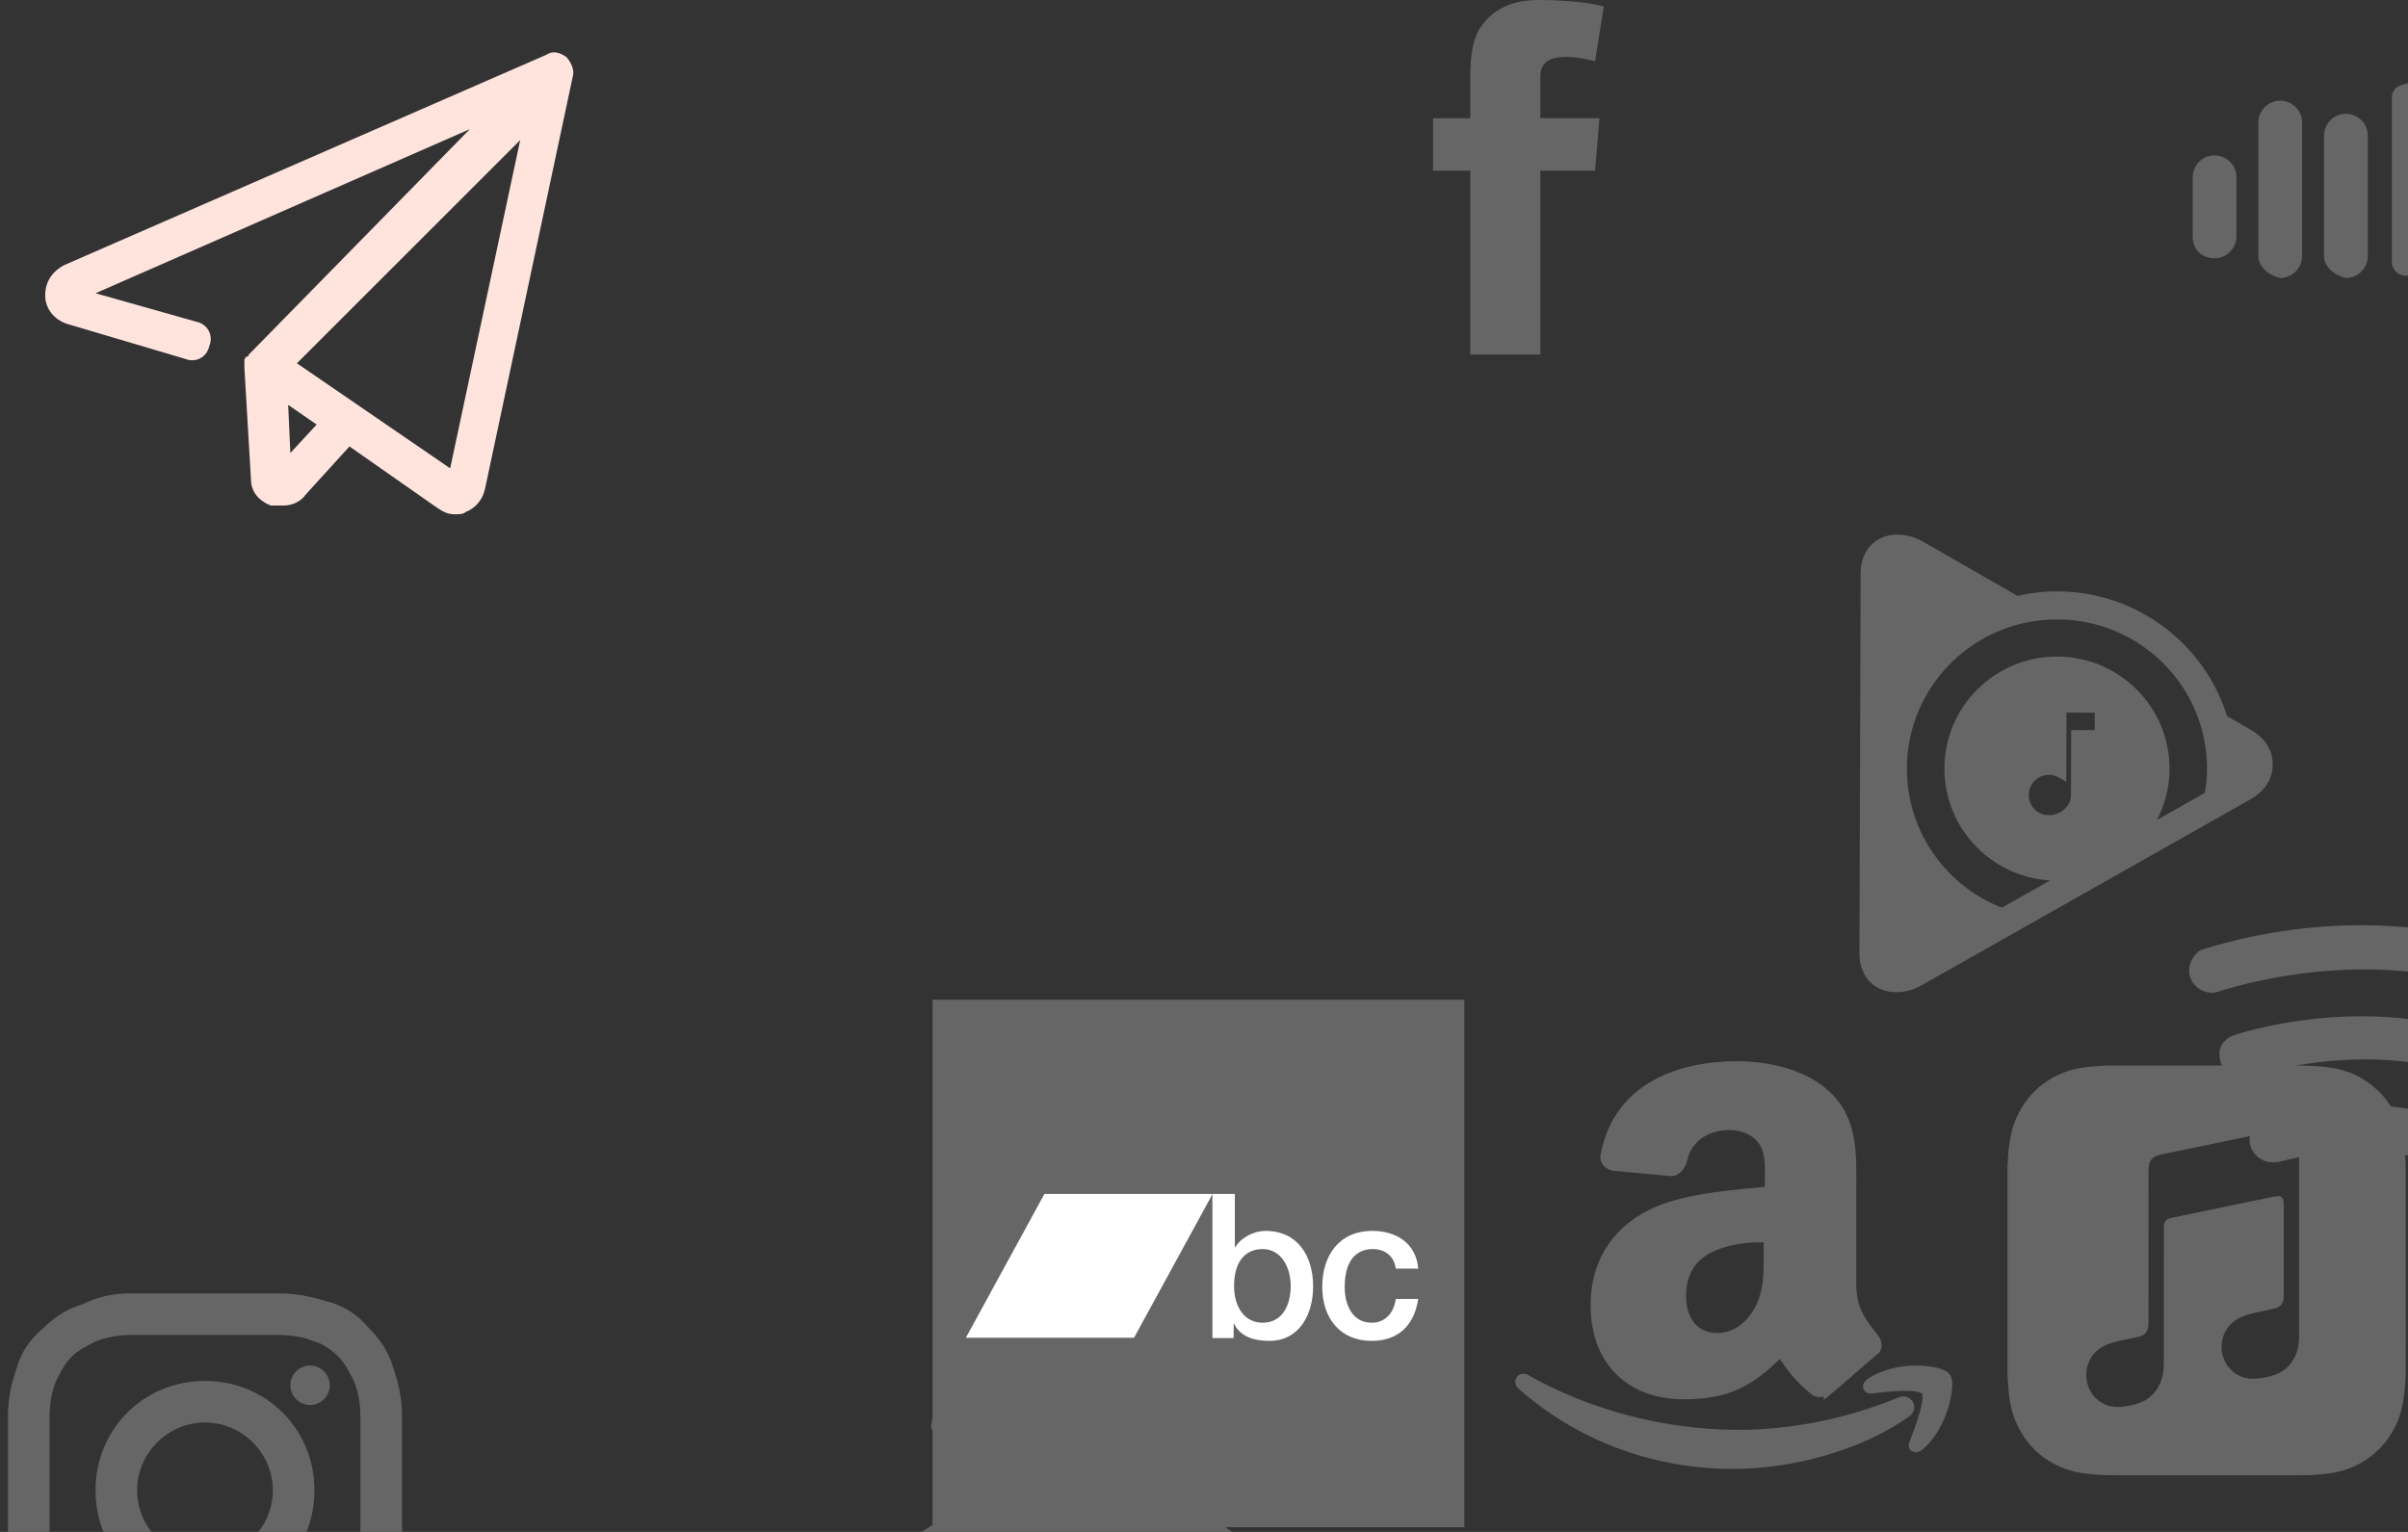 <?xml version="1.0" encoding="UTF-8" standalone="no"?>
<svg
   xmlns:dc="http://purl.org/dc/elements/1.1/"
   xmlns:cc="http://creativecommons.org/ns#"
   xmlns:rdf="http://www.w3.org/1999/02/22-rdf-syntax-ns#"
   xmlns:svg="http://www.w3.org/2000/svg"
   xmlns="http://www.w3.org/2000/svg"
   xmlns:sodipodi="http://sodipodi.sourceforge.net/DTD/sodipodi-0.dtd"
   xmlns:inkscape="http://www.inkscape.org/namespaces/inkscape"
   width="110"
   height="70"
   viewBox="0 0 110 70"
   version="1.1"
   id="svg4308"
   sodipodi:docname="sprites_new2.svg"
   inkscape:version="0.92.3 (2405546, 2018-03-11)">
  <rect x="0" y="0" width="110" height="70" fill="#333333" stroke="none"/>
  <defs
     id="defs4312">
    <clipPath
       id="clipPath4403"
       clipPathUnits="userSpaceOnUse">
      <path
         style="clip-rule:evenodd"
         inkscape:connector-curvature="0"
         id="path4401"
         d="m 3208.57,2725.96 c -183.49,0 -277.25,-144.42 -277.25,-362 0,-205.66 101.38,-360.04 277.25,-360.04 198.89,0 273.45,182.02 273.45,360.04 -0.14,185.9 -93.84,362 -273.51,362 M 2721,3265.92 h 217.97 v -522.15 h 3.85 c 59.28,98.87 183.55,160.21 294.46,160.21 311.63,0 462.74,-245.35 462.74,-544.05 0,-274.84 -133.84,-533.97 -426.43,-533.97 -133.85,0 -277.25,33.54 -342.29,168.09 h -3.78 v -140.51 h -206.53 v 1412.35 l 0.01,0.03" />
    </clipPath>
    <clipPath
       id="clipPath4409"
       clipPathUnits="userSpaceOnUse">
      <path
         inkscape:connector-curvature="0"
         id="path4407"
         d="M 0,0 H 5120 V 5120 H 0 Z" />
    </clipPath>
    <clipPath
       id="clipPath4419"
       clipPathUnits="userSpaceOnUse">
      <path
         style="clip-rule:evenodd"
         inkscape:connector-curvature="0"
         id="path4417"
         d="m 4503.89,2534.02 c -17.22,124.62 -105.15,191.92 -225.61,191.92 -112.87,0 -271.54,-61.35 -271.54,-371.91 0,-170.13 72.64,-350.15 261.97,-350.15 126.18,0 214.11,87.14 235.18,233.51 h 217.97 c -40.16,-265.06 -198.84,-411.43 -453.15,-411.43 -309.78,0 -479.95,227.42 -479.95,528.07 0,308.56 162.53,549.89 487.6,549.89 229.44,0 424.54,-118.68 445.5,-369.91 h -217.61 l -0.36,0.01" />
    </clipPath>
    <clipPath
       id="clipPath4425"
       clipPathUnits="userSpaceOnUse">
      <path
         inkscape:connector-curvature="0"
         id="path4423"
         d="M 0,0 H 5120 V 5120 H 0 Z" />
    </clipPath>
    <clipPath
       id="clipPath4435"
       clipPathUnits="userSpaceOnUse">
      <path
         style="clip-rule:evenodd"
         inkscape:connector-curvature="0"
         id="path4433"
         d="M 1958.95,1856.62 H 324.078 l 763.462,1409.3 h 1634.88 l -763.47,-1409.3" />
    </clipPath>
    <clipPath
       id="clipPath4441"
       clipPathUnits="userSpaceOnUse">
      <path
         inkscape:connector-curvature="0"
         id="path4439"
         d="M 0,0 H 5120 V 5120 H 0 Z" />
    </clipPath>
    <clipPath
       id="clipPath4403-3"
       clipPathUnits="userSpaceOnUse">
      <path
         style="clip-rule:evenodd"
         inkscape:connector-curvature="0"
         id="path4401-6"
         d="m 3208.57,2725.96 c -183.49,0 -277.25,-144.42 -277.25,-362 0,-205.66 101.38,-360.04 277.25,-360.04 198.89,0 273.45,182.02 273.45,360.04 -0.14,185.9 -93.84,362 -273.51,362 M 2721,3265.92 h 217.97 v -522.15 h 3.85 c 59.28,98.87 183.55,160.21 294.46,160.21 311.63,0 462.74,-245.35 462.74,-544.05 0,-274.84 -133.84,-533.97 -426.43,-533.97 -133.85,0 -277.25,33.54 -342.29,168.09 h -3.78 v -140.51 h -206.53 v 1412.35 l 0.01,0.03" />
    </clipPath>
    <clipPath
       id="clipPath4409-7"
       clipPathUnits="userSpaceOnUse">
      <path
         inkscape:connector-curvature="0"
         id="path4407-5"
         d="M 0,0 H 5120 V 5120 H 0 Z" />
    </clipPath>
    <clipPath
       id="clipPath4419-3"
       clipPathUnits="userSpaceOnUse">
      <path
         style="clip-rule:evenodd"
         inkscape:connector-curvature="0"
         id="path4417-5"
         d="m 4503.89,2534.02 c -17.22,124.62 -105.15,191.92 -225.61,191.92 -112.87,0 -271.54,-61.35 -271.54,-371.91 0,-170.13 72.64,-350.15 261.97,-350.15 126.18,0 214.11,87.14 235.18,233.51 h 217.97 c -40.16,-265.06 -198.84,-411.43 -453.15,-411.43 -309.78,0 -479.95,227.42 -479.95,528.07 0,308.56 162.53,549.89 487.6,549.89 229.44,0 424.54,-118.68 445.5,-369.91 h -217.61 l -0.36,0.01" />
    </clipPath>
    <clipPath
       id="clipPath4425-6"
       clipPathUnits="userSpaceOnUse">
      <path
         inkscape:connector-curvature="0"
         id="path4423-2"
         d="M 0,0 H 5120 V 5120 H 0 Z" />
    </clipPath>
    <clipPath
       id="clipPath4435-9"
       clipPathUnits="userSpaceOnUse">
      <path
         style="clip-rule:evenodd"
         inkscape:connector-curvature="0"
         id="path4433-1"
         d="M 1958.95,1856.62 H 324.078 l 763.462,1409.3 h 1634.88 l -763.47,-1409.3" />
    </clipPath>
    <clipPath
       id="clipPath4441-2"
       clipPathUnits="userSpaceOnUse">
      <path
         inkscape:connector-curvature="0"
         id="path4439-7"
         d="M 0,0 H 5120 V 5120 H 0 Z" />
    </clipPath>
  </defs>
  <sodipodi:namedview
     pagecolor="#ffffff"
     bordercolor="#666666"
     borderopacity="1"
     objecttolerance="10"
     gridtolerance="10"
     guidetolerance="10"
     inkscape:pageopacity="0"
     inkscape:pageshadow="2"
     inkscape:window-width="1855"
     inkscape:window-height="1056"
     id="namedview4310"
     showgrid="false"
     inkscape:zoom="11.413333"
     inkscape:cx="61.107696"
     inkscape:cy="37.622995"
     inkscape:window-x="65"
     inkscape:window-y="24"
     inkscape:window-maximized="1"
     inkscape:current-layer="svg4308" />
  <svg
     transform="translate(-0.636,-1.9)"
     id="icon_send"
     viewBox="0 0 30 30"
     width="30"
     height="30"
     version="1.1">
    <style
       id="style4254">.ast0{fill:#fee4dd}</style>
    <path
       style="fill:#fee4dd"
       inkscape:connector-curvature="0"
       class="ast0"
       d="m 13.6,25 c 0.4,0 0.8,-0.2 1,-0.5 l 2,-2.2 4,2.8 c 0.3,0.2 0.5,0.3 0.8,0.3 0.2,0 0.4,0 0.5,-0.1 0.5,-0.2 0.8,-0.6 0.9,-1.1 l 4,-18.8 C 26.9,5.1 26.7,4.7 26.5,4.5 26.2,4.3 25.9,4.2 25.6,4.4 L 3.6,14 c -0.6,0.3 -0.9,0.8 -0.9,1.4 0,0.6 0.4,1.1 1,1.3 l 5.4,1.6 c 0.5,0.2 1,-0.1 1.1,-0.6 0.2,-0.5 -0.1,-1 -0.6,-1.1 L 5,15.3 22.1,7.8 12.2,17.9 12.1,18 12,18.1 c 0,0 0,0.1 -0.1,0.1 -0.1,0 0,0.1 -0.1,0.1 v 0.4 l 0.3,5.1 c 0,0.6 0.4,1 0.9,1.2 h 0.6 m 0.3,-2.4 -0.1,-2.2 1.3,0.9 z m 7.3,0.7 -7,-4.8 10.2,-10.2 z"
       id="path4256" />
  </svg>
  <svg
     transform="translate(29.364,-1.9)"
     id="social_facebook"
     viewBox="0 0 20 20"
     width="20"
     height="20"
     x="30"
     version="1.1">
    <style
       id="style4259">.bst0{fill:#666}</style>
    <path
       style="fill:#666"
       inkscape:connector-curvature="0"
       class="bst0"
       d="M 6.1,7.3 H 7.8 V 5.6 c 0,-0.7 0,-1.8 0.5,-2.5 0.5,-0.7 1.3,-1.2 2.6,-1.2 2.1,0 3,0.3 3,0.3 l -0.4,2.5 c 0,0 -0.7,-0.2 -1.3,-0.2 -0.7,0 -1.2,0.2 -1.2,0.9 v 1.9 h 2.7 L 13.5,9.7 H 11 v 8.4 H 7.8 V 9.7 H 6.1 Z"
       id="path4261" />
  </svg>
  <svg
     transform="translate(-0.636,28.1)"
     id="social_instagram"
     viewBox="0 0 20 20"
     width="20"
     height="20"
     y="30"
     version="1.1">
    <style
       id="style4264">.cst0{fill:#666}</style>
    <path
       style="fill:#666"
       inkscape:connector-curvature="0"
       class="cst0"
       d="M 10,19 H 6.6 C 5.7,19 5,18.8 4.3,18.6 3.6,18.4 3,18 2.5,17.4 2,16.9 1.6,16.3 1.4,15.6 1.2,15 1,14.3 1,13.4 V 10 6.6 C 1,5.7 1.2,5 1.4,4.4 1.6,3.7 2,3.1 2.6,2.6 3.1,2.1 3.7,1.7 4.4,1.5 5,1.2 5.7,1 6.6,1 h 6.8 C 14.3,1 15,1.2 15.7,1.4 16.4,1.6 17,2 17.5,2.6 18,3.1 18.4,3.7 18.6,4.4 18.8,5 19,5.7 19,6.6 v 6.8 C 19,14.3 18.8,15 18.6,15.7 18,17 17,18 15.6,18.6 15,18.8 14.3,19 13.4,19 Z M 10,2.9 H 6.7 C 6,2.9 5.5,3 5,3.2 4.6,3.4 4.2,3.6 3.9,3.9 3.6,4.2 3.4,4.6 3.2,5 3,5.5 2.9,6 2.9,6.7 v 6.6 c 0,0.7 0.1,1.2 0.3,1.7 0.2,0.4 0.4,0.8 0.7,1.1 0.3,0.3 0.7,0.6 1.1,0.7 0.3,0.1 0.8,0.3 1.7,0.3 h 6.6 c 0.7,0 1.2,-0.1 1.7,-0.3 0.8,-0.3 1.5,-1 1.8,-1.8 0.2,-0.5 0.3,-1 0.3,-1.7 V 10 6.7 C 17.1,6 17,5.5 16.8,5 16.6,4.6 16.4,4.2 16.1,3.9 15.8,3.6 15.4,3.3 15,3.2 14.5,3 14,2.9 13.3,2.9 Z"
       id="path4266" />
    <path
       style="fill:#666"
       inkscape:connector-curvature="0"
       class="cst0"
       d="M 10,15 C 7.2,15 5,12.8 5,10 5,7.2 7.2,5 10,5 c 2.8,0 5,2.2 5,5 0,2.8 -2.2,5 -5,5 z m 0,-8.1 c -1.7,0 -3.1,1.4 -3.1,3.1 0,1.7 1.4,3.1 3.1,3.1 1.7,0 3.1,-1.4 3.1,-3.1 0,-1.7 -1.4,-3.1 -3.1,-3.1 z"
       id="path4268" />
    <circle
       style="fill:#666"
       class="cst0"
       cx="14.8"
       cy="5.2"
       r="0.9"
       id="circle4270" />
  </svg>
  <svg
     transform="translate(19.364,28.1)"
     id="social_snapchat"
     viewBox="0 0 20 20"
     width="20"
     height="20"
     x="20"
     y="30"
     version="1.1">
    <style
       id="style4273">.dst0{fill:#666}</style>
    <path
       style="fill:#666"
       inkscape:connector-curvature="0"
       class="dst0"
       d="M 10.1,16.1 H 10 9.9 c -1,0 -1.7,-0.5 -2.3,-0.9 -0.4,-0.3 -0.9,-0.6 -1.3,-0.7 -0.2,0 -0.5,-0.1 -0.7,-0.1 -0.4,0 -0.7,0.1 -1,0.1 -0.1,0 -0.3,0.1 -0.4,0.1 -0.1,0 -0.2,0 -0.3,-0.2 C 3.9,14.3 3.8,14.1 3.8,14 3.7,13.7 3.7,13.5 3.5,13.4 1.9,13.2 1.4,12.8 1.3,12.6 V 12.5 C 1.3,12.4 1.4,12.3 1.5,12.3 4,11.9 5.1,9.3 5.2,9.2 5.4,8.9 5.4,8.6 5.3,8.4 5.1,8 4.6,7.8 4.2,7.7 H 3.9 C 3.2,7.4 3.1,7.1 3.2,6.9 3.2,6.6 3.6,6.5 3.9,6.5 H 4.1 C 4.4,6.7 4.7,6.7 5,6.7 5.4,6.7 5.5,6.6 5.5,6.5 V 6 C 5.4,4.9 5.3,3.4 5.6,2.6 6.7,0.1 9.1,-0.1 9.8,-0.1 h 0.3 c 0.7,0 3.1,0.2 4.2,2.7 0.4,0.8 0.3,2.3 0.2,3.5 v 0.6 c 0,0 0.2,0.2 0.5,0.2 0.2,0 0.5,-0.1 0.8,-0.2 0.1,0 0.2,-0.1 0.3,-0.1 0.1,0 0.2,0 0.3,0.1 0.2,0.1 0.4,0.3 0.4,0.4 0,0.2 -0.1,0.4 -0.8,0.7 -0.1,0 -0.2,0.1 -0.2,0.1 -0.4,0.1 -0.9,0.3 -1.1,0.7 -0.1,0.2 -0.1,0.5 0.1,0.8 0,0.1 1.2,2.7 3.7,3.1 0.1,0 0.2,0.1 0.2,0.2 v 0.1 c -0.1,0.2 -0.6,0.6 -2.2,0.8 -0.1,0 -0.2,0.2 -0.3,0.6 0,0.1 -0.1,0.3 -0.1,0.4 0,0.1 -0.1,0.2 -0.2,0.2 h -0.4 c -0.3,-0.1 -0.6,-0.1 -1,-0.1 -0.2,0 -0.5,0 -0.7,0.1 -0.5,0.1 -0.9,0.4 -1.3,0.7 -0.7,0.1 -1.4,0.6 -2.4,0.6 z"
       id="path4275" />
  </svg>
  <svg
     transform="translate(49.364,-1.9)"
     id="social_soundcloud"
     viewBox="0 0 20 20"
     width="20"
     height="20"
     x="50"
     version="1.1">
    <style
       id="style4278">.est0{fill:#666}</style>
    <path
       style="fill:#666"
       inkscape:connector-curvature="0"
       class="est0"
       d="M 3.8,13.6 V 7.5 c 0,-0.5 0.4,-1 1,-1 0.5,0 1,0.4 1,1 v 6.1 c 0,0.5 -0.4,1 -1,1 -0.5,-0.1 -1,-0.5 -1,-1 z m -3,-0.9 V 10 c 0,-0.5 0.4,-1 1,-1 0.5,0 1,0.4 1,1 v 2.7 c 0,0.5 -0.4,1 -1,1 -0.6,0 -1,-0.4 -1,-1 z m 6,0.9 V 8.1 c 0,-0.5 0.4,-1 1,-1 0.5,0 1,0.4 1,1 v 5.5 c 0,0.5 -0.4,1 -1,1 -0.5,-0.1 -1,-0.5 -1,-1 z M 16.4,8.8 H 16.3 C 15.8,6.8 14,5.5 12,5.5 c -0.6,0 -1.1,0.1 -1.7,0.3 -0.1,0 -0.1,0.1 -0.2,0.1 0,0 -0.2,0.2 -0.2,0.4 v 7.6 c 0,0.3 0.3,0.6 0.6,0.6 h 6 C 18,14.4 19.2,13.1 19.2,11.6 19.3,10.1 18,8.8 16.4,8.8 Z"
       id="path4280" />
  </svg>
  <svg
     transform="translate(49.364,18.1)"
     id="social_spotify"
     viewBox="0 0 20 20"
     width="20"
     height="20"
     x="50"
     y="20"
     version="1.1">
    <style
       id="style4283">.fst0{fill:#666}</style>
    <path
       style="fill:#666"
       inkscape:connector-curvature="0"
       class="fst0"
       d="M 16.7,10.6 C 10.6,6.6 3,9.1 2.7,9.2 2.4,9.3 2.2,9.5 2.1,9.7 2,9.9 2,10.2 2.1,10.5 c 0.2,0.5 0.7,0.8 1.3,0.6 0.3,-0.1 7,-2.3 12.3,1.1 0.2,0.1 0.3,0.2 0.5,0.2 0.3,0 0.6,-0.2 0.8,-0.4 0.1,-0.2 0.2,-0.5 0.1,-0.7 0,-0.4 -0.2,-0.6 -0.4,-0.7 z M 18.9,7.1 C 10.9,1.9 1.6,5.2 1.2,5.3 0.8,5.5 0.5,6.1 0.7,6.6 0.9,7.1 1.5,7.4 2,7.2 2.1,7.2 10.8,4.1 17.9,8.8 18.1,8.9 18.2,9 18.4,9 18.7,9 19,8.8 19.2,8.6 19.5,8 19.4,7.4 18.9,7.1 Z M 14.5,14 C 12.9,13 10.9,12.4 8.6,12.4 6.3,12.4 4.4,13 4.1,13.1 H 4 c -0.3,0.2 -0.6,0.5 -0.6,0.9 0,0.6 0.6,1.1 1.2,1 h 0.1 c 0.4,-0.1 1.9,-0.5 3.8,-0.5 1.9,0 3.5,0.4 4.8,1.3 0.2,0.1 0.3,0.2 0.5,0.2 0.3,0 0.6,-0.2 0.8,-0.4 0.5,-0.7 0.3,-1.3 -0.1,-1.6 z"
       id="path4285" />
  </svg>
  <svg
     transform="translate(-0.636,48.1)"
     viewBox="0 0 20 20"
     width="20"
     height="20"
     id="social_spotify_peach"
     y="50"
     version="1.1">
    <g
       style="fill:#fee4dd"
       id="g4290">
      <path
         inkscape:connector-curvature="0"
         d="M 16.7,10.6 C 10.6,6.6 3,9.1 2.7,9.2 2.4,9.3 2.2,9.5 2.1,9.7 2,9.9 2,10.2 2.1,10.5 c 0.2,0.5 0.7,0.8 1.3,0.6 0.3,-0.1 7,-2.3 12.3,1.1 0.2,0.1 0.3,0.2 0.5,0.2 0.3,0 0.6,-0.2 0.8,-0.4 0.1,-0.2 0.2,-0.5 0.1,-0.7 0,-0.4 -0.2,-0.6 -0.4,-0.7 z M 18.9,7.1 C 10.9,1.9 1.6,5.2 1.2,5.3 0.8,5.5 0.5,6.1 0.7,6.6 0.9,7.1 1.5,7.4 2,7.2 2.1,7.2 10.8,4.1 17.9,8.8 18.1,8.9 18.2,9 18.4,9 18.7,9 19,8.8 19.2,8.6 19.5,8 19.4,7.4 18.9,7.1 Z M 14.5,14 C 12.9,13 10.9,12.4 8.6,12.4 6.3,12.4 4.4,13 4.1,13.1 H 4 c -0.3,0.2 -0.6,0.5 -0.6,0.9 0,0.6 0.6,1.1 1.2,1 h 0.1 c 0.4,-0.1 1.9,-0.5 3.8,-0.5 1.9,0 3.5,0.4 4.8,1.3 0.2,0.1 0.3,0.2 0.5,0.2 0.3,0 0.6,-0.2 0.8,-0.4 0.5,-0.7 0.3,-1.3 -0.1,-1.6 z"
         id="path4288" />
    </g>
  </svg>
  <svg
     transform="translate(19.364,48.1)"
     id="social_twitter"
     viewBox="0 0 20 20"
     width="20"
     height="20"
     x="20"
     y="50"
     version="1.1">
    <style
       id="style4293">.hst0{fill:#666}</style>
    <path
       style="fill:#666"
       inkscape:connector-curvature="0"
       class="hst0"
       d="M 18.7,3.7 16.1,4 C 15.4,3.3 14.5,2.9 13.5,2.9 c -2,0 -3.6,1.6 -3.6,3.6 0,0.3 0,0.6 0.1,0.8 C 7,7.1 4.3,5.7 2.6,3.5 2.2,4.1 2,4.7 2,5.3 2,6.5 2.6,7.7 3.6,8.3 3,8.3 2.5,8.2 2,7.9 c 0,1.7 1.2,3.2 2.9,3.5 -0.3,0.1 -0.6,0.1 -1,0.1 -0.2,0 -0.5,0 -0.7,-0.1 C 3.7,13 5,14 6.6,14 5.4,15 3.8,15.5 2.1,15.5 1.8,15.5 1.5,15.5 1.2,15.4 2.8,16.4 4.7,17 6.7,17 13.3,17 17,11.5 17,6.7 V 6.2 c 0.8,-0.6 1.7,-2.5 1.7,-2.5 z"
       id="path4295" />
  </svg>
  <svg
     transform="translate(69.364,-1.9)"
     id="social_youtube"
     viewBox="0 0 20 20"
     width="20"
     height="20"
     x="70"
     version="1.1">
    <style
       id="style4303">.jst0{fill:#666}</style>
    <path
       style="fill:#666"
       inkscape:connector-curvature="0"
       class="jst0"
       d="M 13.2,10 7.7,13.2 V 6.8 Z m 5.2,3 V 7 c 0,0 0,-2.9 -2.9,-2.9 h -11 c 0,0 -2.9,0 -2.9,2.9 v 6 c 0,0 0,2.9 2.9,2.9 h 11 c 0,0 2.9,0 2.9,-2.9"
       id="path4305" />
  </svg>
  <path
     id="social-play"
     overflow="visible"
     font-weight="400"
     d="m 86.665,24.645 c -0.867,-0.003 -1.452,0.619 -1.455,1.546 l -0.056,17.375 c -0.003,0.928 0.578,1.553 1.445,1.556 0.475,0.002 0.794,-0.125 1.127,-0.315 l 14.92,-8.438 c 0.237,-0.135 0.957,-0.544 0.96,-1.431 0.003,-0.887 -0.715,-1.301 -0.951,-1.438 l -1.098,-0.633 c -0.976,-3.244 -3.993,-5.619 -7.567,-5.631 -0.642,-0.002 -1.262,0.081 -1.86,0.222 l -4.339,-2.492 c -0.333,-0.192 -0.651,-0.32 -1.126,-0.322 z m 7.322,3.445 c 3.91,0.013 7.06,3.169 7.047,7.061 -0.001,0.415 -0.047,0.819 -0.118,1.214 l -3.027,1.713 c 0.623,-0.819 0.999,-1.835 1.003,-2.941 0.009,-2.709 -2.19,-4.913 -4.912,-4.922 -2.721,-0.009 -4.934,2.181 -4.943,4.89 -0.009,2.709 2.19,4.913 4.912,4.922 0.185,5.97e-4 0.368,-0.011 0.548,-0.03 l -3.035,1.717 c -2.676,-1.008 -4.577,-3.585 -4.567,-6.607 0.013,-3.892 3.183,-7.029 7.092,-7.016 z m 0.201,4.258 1.714,0.005 -0.004,1.226 -1.071,-0.003 -0.009,2.773 c -0.002,0.623 -0.599,1.118 -1.235,1.116 -0.624,-0.002 -1.123,-0.504 -1.121,-1.14 0.002,-0.623 0.505,-1.134 1.142,-1.132 0.208,6.82e-4 0.404,0.062 0.575,0.16 z"
     style="font-weight:400;line-height:normal;font-family:sans-serif;text-indent:0;text-align:start;text-decoration:none;text-decoration-line:none;text-decoration-style:solid;text-decoration-color:#000000;text-transform:none;white-space:normal;overflow:visible;isolation:auto;mix-blend-mode:normal;stroke-width:0.428;fill:#666;stroke:#666;"
     inkscape:connector-curvature="0"
     inkscape:label="#path4316" />
  <g
     id="social-amazon"
     transform="matrix(0.423,0,0,0.414,68.642,47.456)"
     inkscape:label="#surface1">
    <path
       id="path4327"
       style="fill:#666;stroke:#666;"
       d="M 25.312,3 C 19.211,3 12.492,5.312 11.094,12.812 10.895,13.613 11.5,13.992 12,14.094 l 6.188,0.594 c 0.602,0 1.02,-0.586 1.219,-1.188 0.5,-2.602 2.695,-3.906 5.094,-3.906 1.301,0 2.793,0.52 3.594,1.719 0.898,1.301 0.719,3.094 0.719,4.594 v 0.906 c -3.699,0.398 -8.5,0.688 -12,2.188 -4,1.699 -6.812,5.207 -6.812,10.406 0,6.602 4.199,9.906 9.5,9.906 4.5,0 7,-1.117 10.5,-4.719 1.199,1.699 1.586,2.512 3.688,4.312 0.5,0.301 1.102,0.18 1.5,-0.219 v 0.125 c 1.301,-1.102 3.605,-3.211 4.906,-4.312 0.5,-0.301 0.398,-1 0,-1.5 C 38.895,31.398 37.688,30.094 37.688,27.094 V 17.188 c 0,-4.199 0.32,-8.102 -2.781,-11 C 32.406,3.789 28.414,3 25.312,3 Z M 27,22 h 1.688 v 1.406 c 0,2.398 0.105,4.488 -1.094,6.688 C 26.594,31.895 24.988,33 23.188,33 20.789,33 19.312,31.207 19.312,28.406 19.312,23.707 23,22.301 27,22 Z M 44.594,36.594 C 42.992,36.594 41.086,37 39.688,38 c -0.398,0.301 -0.375,0.688 0.125,0.688 1.602,-0.199 5.176,-0.68 5.875,0.219 0.602,0.801 -0.68,4.18 -1.281,5.781 -0.199,0.5 0.195,0.613 0.594,0.312 2.699,-2.301 3.406,-6.992 2.906,-7.594 -0.301,-0.5 -1.711,-0.812 -3.312,-0.812 z M 2.188,37.5 c -0.301,0 -0.492,0.512 -0.094,0.812 6,5.398 13.914,8.688 22.812,8.688 6.301,0 13.586,-1.988 18.688,-5.688 0.801,-0.602 0.113,-1.617 -0.688,-1.219 C 37.207,42.492 31.102,43.688 25.5,43.688 c -8.301,0 -16.312,-2.301 -22.812,-6 C 2.488,37.488 2.289,37.5 2.188,37.5 Z"
       inkscape:connector-curvature="0" />
  </g>
  <g
     transform="matrix(0.037,0,0,-0.037,45.173,67.25)"
     inkscape:label="ink_ext_XXXXXX"
     id="social-bandcamp">
    <g
       transform="matrix(0.127,0,0,0.126,-69.571,-68.468)"
       id="g4393">
       fill:stroke:#666;
      <path
         inkscape:connector-curvature="0"
         id="path4395"
         style="fill:#666;fill-opacity:1;fill-rule:nonzero;stroke:none"
         d="M 0,0 H 5170 V 5170 H 0 Z" />
      <g
         id="g4397">
        <g
           clip-path="url(#clipPath4403-3)"
           id="g4399">
          <g
             clip-path="url(#clipPath4409-7)"
             id="g4405">
            <path
               inkscape:connector-curvature="0"
               id="path4411"
               style="fill:#ffffff;fill-opacity:1;fill-rule:nonzero;stroke:none"
               d="M 2670.99,1775.96 H 3750.02 V 3315.92 H 2670.99 Z" />
          </g>
        </g>
      </g>
      <g
         id="g4413">
        <g
           clip-path="url(#clipPath4419-3)"
           id="g4415">
          <g
             clip-path="url(#clipPath4425-6)"
             id="g4421">
            <path
               inkscape:connector-curvature="0"
               id="path4427"
               style="fill:#ffffff;fill-opacity:1;fill-rule:nonzero;stroke:none"
               d="m 3738.76,1775.96 h 1033.1 v 1177.96 h -1033.1 z" />
          </g>
        </g>
      </g>
      <g
         id="g4429">
        <g
           clip-path="url(#clipPath4435-9)"
           id="g4431">
          <g
             clip-path="url(#clipPath4441-2)"
             id="g4437">
            <path
               inkscape:connector-curvature="0"
               id="path4443"
               style="fill:#ffffff;fill-opacity:1;fill-rule:nonzero;stroke:none"
               d="m 274.078,1806.62 h 2498.34 v 1509.3 H 274.078 Z" />
          </g>
        </g>
      </g>
    </g>
  </g>
  <path
     style="fill:#666;fill-opacity:0;stroke-width:0.088"
     d="m 73.664,61.19 c 0.182,-0.327 0.667,-1.194 1.076,-1.926 l 0.745,-1.332 2.307,-0.001 c 1.269,-7.01e-4 2.294,0.031 2.278,0.07 -0.016,0.039 -0.499,0.907 -1.074,1.928 l -1.045,1.856 h -2.309 -2.309 z"
     id="path4491"
     inkscape:connector-curvature="0" />
  <path
     style="fill:#666;fill-opacity:0;stroke-width:0.088"
     d="m 73.664,61.19 c 0.182,-0.327 0.667,-1.194 1.076,-1.926 l 0.745,-1.332 2.307,-0.001 c 1.269,-7.01e-4 2.294,0.031 2.278,0.07 -0.016,0.039 -0.499,0.907 -1.074,1.928 l -1.045,1.856 h -2.309 -2.309 z"
     id="path4493"
     inkscape:connector-curvature="0" />
  <path
     style="fill:#666;fill-opacity:0;stroke-width:0.088"
     d="m 72.374,59.77 v -7.185 h 7.404 7.404 v 7.185 7.185 H 79.778 72.374 Z m 9.838,2.07 c 0.397,-0.169 0.648,-0.473 0.771,-0.933 0.202,-0.757 -0.078,-1.601 -0.627,-1.885 -0.353,-0.183 -0.992,-0.184 -1.269,-0.002 l -0.215,0.141 V 58.5 57.84 l -2.728,0.023 -2.728,0.023 -1.082,1.928 c -0.595,1.06 -1.082,1.958 -1.083,1.995 -7.54e-4,0.037 1.072,0.057 2.385,0.044 l 2.386,-0.023 1.053,-1.872 1.053,-1.872 0.024,1.894 0.024,1.894 h 0.305 c 0.257,0 0.305,-0.031 0.306,-0.197 9.48e-4,-0.139 0.023,-0.163 0.074,-0.082 0.079,0.125 0.661,0.357 0.913,0.363 0.086,0.002 0.283,-0.05 0.438,-0.116 z m 2.872,0.033 c 0.368,-0.102 0.722,-0.456 0.855,-0.854 l 0.095,-0.285 h -0.39 c -0.288,0 -0.39,0.034 -0.39,0.131 0,0.214 -0.332,0.482 -0.598,0.482 -0.153,0 -0.329,-0.086 -0.46,-0.226 -0.176,-0.187 -0.212,-0.316 -0.212,-0.752 0,-0.468 0.027,-0.55 0.246,-0.738 0.135,-0.116 0.333,-0.211 0.44,-0.211 0.245,0 0.584,0.232 0.584,0.399 0,0.091 0.108,0.126 0.388,0.126 h 0.388 l -0.078,-0.271 c -0.155,-0.54 -0.562,-0.793 -1.279,-0.793 -0.618,0 -0.983,0.211 -1.238,0.712 -0.459,0.906 -0.081,2.025 0.767,2.265 0.408,0.115 0.514,0.117 0.881,0.015 z"
     id="path4495"
     inkscape:connector-curvature="0" />
  <path
     style="fill:#666;fill-opacity:0;stroke-width:0.088"
     d="m 72.374,59.77 v -7.185 h 7.404 7.404 v 7.185 7.185 H 79.778 72.374 Z m 9.838,2.07 c 0.397,-0.169 0.648,-0.473 0.771,-0.933 0.202,-0.757 -0.078,-1.601 -0.627,-1.885 -0.353,-0.183 -0.992,-0.184 -1.269,-0.002 l -0.215,0.141 V 58.5 57.84 l -2.728,0.023 -2.728,0.023 -1.082,1.928 c -0.595,1.06 -1.082,1.958 -1.083,1.995 -7.54e-4,0.037 1.072,0.057 2.385,0.044 l 2.386,-0.023 1.053,-1.872 1.053,-1.872 0.024,1.894 0.024,1.894 h 0.305 c 0.257,0 0.305,-0.031 0.306,-0.197 9.48e-4,-0.139 0.023,-0.163 0.074,-0.082 0.079,0.125 0.661,0.357 0.913,0.363 0.086,0.002 0.283,-0.05 0.438,-0.116 z m 2.872,0.033 c 0.368,-0.102 0.722,-0.456 0.855,-0.854 l 0.095,-0.285 h -0.39 c -0.288,0 -0.39,0.034 -0.39,0.131 0,0.214 -0.332,0.482 -0.598,0.482 -0.153,0 -0.329,-0.086 -0.46,-0.226 -0.176,-0.187 -0.212,-0.316 -0.212,-0.752 0,-0.468 0.027,-0.55 0.246,-0.738 0.135,-0.116 0.333,-0.211 0.44,-0.211 0.245,0 0.584,0.232 0.584,0.399 0,0.091 0.108,0.126 0.388,0.126 h 0.388 l -0.078,-0.271 c -0.155,-0.54 -0.562,-0.793 -1.279,-0.793 -0.618,0 -0.983,0.211 -1.238,0.712 -0.459,0.906 -0.081,2.025 0.767,2.265 0.408,0.115 0.514,0.117 0.881,0.015 z"
     id="path4497"
     inkscape:connector-curvature="0" />
  <path
     id="social_itunes"
     d="m 109.897,53.468 c -6.4e-4,-0.576 -0.049,-1.147 -0.182,-1.709 -0.24,-1.02 -0.805,-1.802 -1.653,-2.373 -0.435,-0.293 -0.913,-0.473 -1.422,-0.568 -0.392,-0.072 -0.788,-0.106 -1.186,-0.118 -0.031,-0.001 -0.063,-0.006 -0.094,-0.009 h -9.116 c -0.115,0.007 -0.23,0.013 -0.345,0.02 -0.567,0.033 -1.129,0.097 -1.662,0.313 -1.015,0.413 -1.745,1.133 -2.174,2.167 -0.145,0.351 -0.221,0.722 -0.275,1.099 -0.043,0.305 -0.068,0.612 -0.076,0.921 -6.45e-4,0.024 -0.006,0.048 -0.008,0.072 v 9.535 c 0.006,0.11 0.012,0.22 0.019,0.331 0.038,0.635 0.117,1.267 0.377,1.851 0.493,1.108 1.317,1.835 2.452,2.185 0.319,0.099 0.649,0.146 0.98,0.178 0.42,0.041 0.842,0.048 1.263,0.048 2.787,0 5.575,0 8.362,-0.001 0.398,0 0.794,-0.026 1.19,-0.077 0.624,-0.082 1.211,-0.274 1.741,-0.632 0.638,-0.432 1.116,-1.004 1.425,-1.723 0.141,-0.329 0.222,-0.678 0.28,-1.033 0.086,-0.527 0.105,-1.059 0.105,-1.592 -0.001,-2.962 6.5e-4,-5.924 -0.002,-8.886 m -4.87,3.112 c 0,1.485 6.4e-4,2.971 -6.6e-4,4.456 0,0.325 -0.043,0.645 -0.184,0.941 -0.219,0.461 -0.577,0.75 -1.052,0.889 -0.265,0.078 -0.535,0.122 -0.811,0.135 -0.722,0.035 -1.345,-0.468 -1.474,-1.198 -0.107,-0.602 0.173,-1.266 0.788,-1.576 0.245,-0.125 0.507,-0.195 0.772,-0.253 0.287,-0.064 0.574,-0.12 0.86,-0.187 0.208,-0.049 0.347,-0.18 0.387,-0.402 0.009,-0.049 0.013,-0.1 0.013,-0.151 6.5e-4,-1.416 6.5e-4,-2.831 -6.4e-4,-4.246 0,-0.048 -0.007,-0.098 -0.019,-0.144 -0.03,-0.118 -0.113,-0.189 -0.23,-0.183 -0.121,0.007 -0.241,0.027 -0.36,0.052 -0.576,0.117 -1.152,0.237 -1.728,0.357 -0.588,0.122 -1.176,0.244 -1.764,0.367 -0.347,0.072 -0.694,0.144 -1.042,0.216 -0.012,0.003 -0.024,0.007 -0.036,0.01 -0.21,0.06 -0.286,0.159 -0.296,0.382 -0.001,0.034 -6.41e-4,0.068 -6.41e-4,0.102 -6.51e-4,2.029 0,4.059 -0.001,6.088 0,0.328 -0.036,0.652 -0.163,0.957 -0.211,0.501 -0.584,0.812 -1.088,0.963 -0.266,0.079 -0.539,0.124 -0.815,0.134 -0.727,0.028 -1.33,-0.469 -1.455,-1.205 -0.108,-0.634 0.174,-1.315 0.874,-1.62 0.27,-0.117 0.554,-0.181 0.84,-0.242 0.217,-0.047 0.436,-0.09 0.652,-0.137 0.29,-0.065 0.441,-0.252 0.454,-0.557 0.001,-0.04 6.46e-4,-0.078 6.46e-4,-0.118 0,-2.309 0,-4.618 0.001,-6.927 0,-0.096 0.01,-0.195 0.032,-0.289 0.053,-0.222 0.207,-0.349 0.414,-0.404 0.194,-0.052 0.39,-0.088 0.587,-0.129 0.556,-0.116 1.111,-0.23 1.667,-0.345 0.574,-0.12 1.148,-0.238 1.723,-0.358 0.507,-0.106 1.015,-0.212 1.523,-0.315 0.167,-0.034 0.336,-0.068 0.503,-0.082 0.235,-0.019 0.396,0.133 0.42,0.376 0.005,0.058 0.009,0.116 0.009,0.175 0.001,1.491 0.001,2.981 6.4e-4,4.471 z"
     inkscape:connector-curvature="0"
     style="stroke-width:0.655;fill:#666;stroke:none;"
     inkscape:label="#social-itunes" />
</svg>
